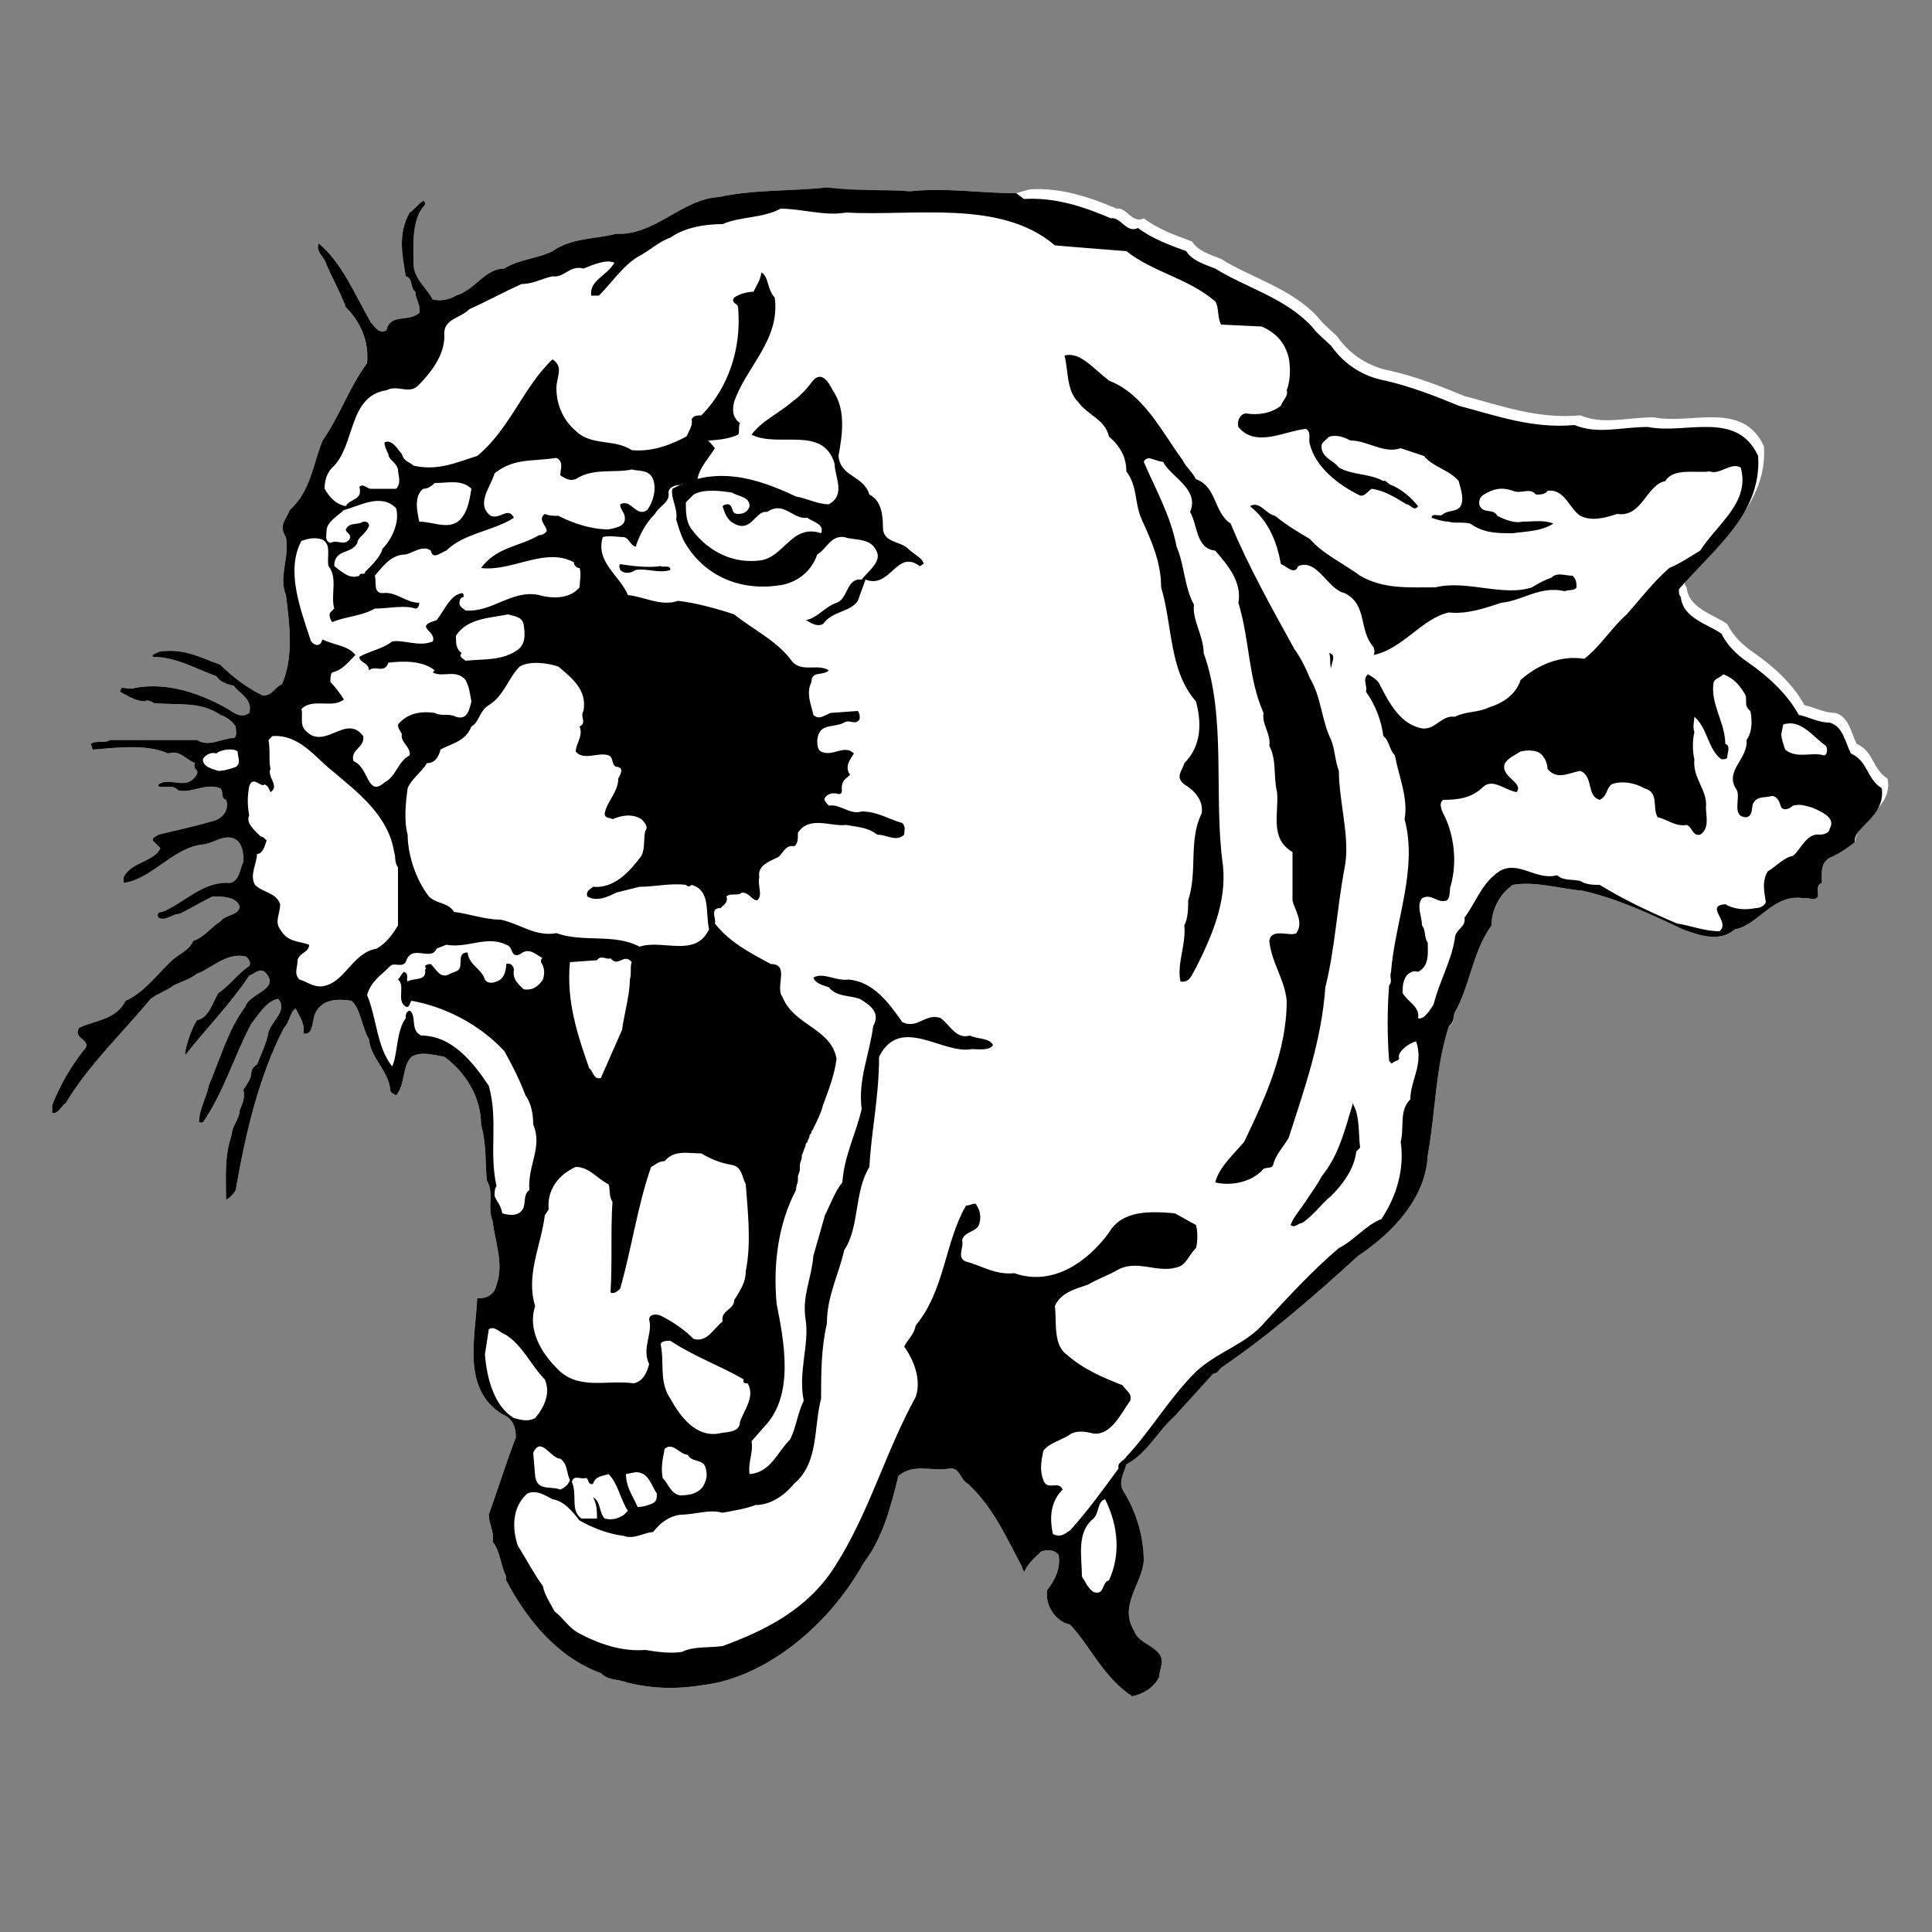 <?xml version="1.0" encoding="utf-8"?>
<!-- Generator: Adobe Illustrator 18.1.1, SVG Export Plug-In . SVG Version: 6.00 Build 0)  -->
<!DOCTYPE svg PUBLIC "-//W3C//DTD SVG 1.1//EN" "http://www.w3.org/Graphics/SVG/1.1/DTD/svg11.dtd">
<svg version="1.1" xmlns="http://www.w3.org/2000/svg" xmlns:xlink="http://www.w3.org/1999/xlink" x="0px" y="0px"
	 viewBox="0 0 100 100" enable-background="new 0 0 100 100" xml:space="preserve">

	 
<rect x="0" y="0" width="100" height="100" fill="#808080" stroke="none"/>

	 
<g id="AREA_2">
	<path id="FILL_1_" fill="#FFFFFF" d="M37.2,10.2c-1.9,0.1-3.3,2-5.3,1.9c-1.2,0.3-2.3,0.2-3.3,0.9c-0.8,0.4-1.7,0.4-2.5,0.9
		c-1,0-1.5,1.1-2.5,1.4c-0.3,0.2-0.8,0.3-1.2,0.2c-0.4-0.7-1-1.1-1-1.9c0-0.9-0.1-2.3,0.6-3c0-0.1,0-0.2-0.1-0.2
		c-0.2,0.1-0.5,0.5-0.7,0.6c-0.6,1.1-0.4,2.1-0.2,3.3c0.4,0.1,0.2,0.6,0.5,0.8c0,0.4,0.3,0.7,0.2,1.1c-0.6,0.5-1.5,0-1.7,0.9
		c-0.4,0.2-0.6-0.2-0.8-0.4c-0.8-1.4-1.5-3.1-2.7-4.1c-0.2,0.4,0.3,0.7,0.4,1.1c0.3,0.7,0.7,1.4,1,2.2c0.8,0.8,1.2,1.8,1.1,2.9
		c-0.9,1.2-1.4,2.7-2.3,4c-0.5,1.2-0.6,2.6-1.7,3.6c-0.2,0.5-0.6,0.8-0.2,1.4c0.2,1.1-0.4,2,0,3c0.2,1.6,0.4,3.2-0.2,4.6
		c-0.4,0.2-0.5,0.6-1,0.6c-0.8-0.4-1.5-0.9-2.2-1.6c-0.9-0.3-1.7-0.8-2.9-0.7c-0.3,0-0.4,0.1-0.6,0.2l0,0.1c1.2,0,2.2,0.6,3.3,1
		c0.2,0.3,0.5,0.4,0.9,0.5c0.3,0.4,1,0.7,0.8,1.4c-0.4,0.3-0.8,0-1.1-0.2c-1.4-0.8-3.1-1.4-4.8-1.1c-0.2,0.1-0.5,0-0.7,0l-0.1,0.2
		C6.6,36,7,36.3,7.5,36.3c0.1-0.1,0.3,0,0.5,0.1c1.2,0.1,2.4-0.1,3.4,0.6c0.3,0.1,0.6,0.3,0.8,0.6c0,0.2,0.1,0.5-0.1,0.6
		c-0.6,0-1.3,0.5-1.9,0.1l-4.5,0c-0.3,0.2-0.7,0-1,0.2l0.1,0.3c1.2-0.1,2.8-0.3,3.9,0.2c0.6-0.2,0.9,0.3,1.4,0.5
		c-0.1,0.1,0,0.2,0,0.3c0.2,0.1,0.1,0.3,0,0.4c-0.5,0.7-1.3,0-1.9,0.4v0.1c0.3,0.1,0.8-0.1,1,0.2c0.7,0.2,1.4-0.4,2.2-0.1
		c0.2,0.2,0,0.5,0.3,0.6c0.2,0.5-0.2,1-0.7,1.1C10,42.8,9,43,8.2,43.2c-0.1,0.1-0.3,0.1-0.3,0.3l0.4,0.4c-0.3,0.7-1.5,0.7-1.9,1.5
		l0,0.3c1.5-0.2,2.6-1.9,4.2-2c0.5-0.1,1-0.5,1.5-0.3c0.5,0.2,0.5,0.9,0.5,1.2c-0.2,0.4-0.2,1-0.7,1.1c-1.4-0.1-2.3,1-3.5,1.5
		c-0.2,0-0.3,0.1-0.2,0.3c0.4,0.2,0.7-0.2,1.1-0.2c0.6-0.3,1.1-0.6,1.7-0.9c0.5,0,1.2,0,1.4,0.5c0,0.5-0.7,0.4-1,0.8
		c-0.5,0.3-0.8,0.8-1.4,1c-0.2,0.5-0.8,0.7-1.2,1.1c-0.8,0.8-1.4,1.6-2.3,2c-0.5,1-1.6,1-2.4,1.4c-0.4,0.6,0.8,0.6,0.2,1.2
		c-0.7,0.9-1.2,1.8-1.6,2.8v0.4c0.3,0.1,0.5-0.4,0.7-0.5c1.2-2,3-3.7,4.4-5.4c0.4-0.3,0.8-0.4,1.2-0.7c0.4-0.2,0.8-0.3,1.2-0.6
		c0.8-0.3,1.5-1.1,2.5-0.9c0.2,0.1,0.3,0.4,0.2,0.5c-0.6,0.4-1,1-1.6,1.4c-0.3,0.5-0.5,1.3-1.1,1.4c-0.3,0.4-0.7,1.7-0.6,1.8
		c1.1-1.4,2.3-2.6,3.3-4.1c0.3-0.1,0.5-0.4,0.8-0.2c0.9,0.9-0.8,1.1-1,1.8c-0.9,1.2-1.3,2.7-1.9,4.1c-0.1,0.6-0.5,1.2-0.5,1.9h0.2
		c1.1-1.6,1.6-3.4,2.5-5.1c0.4-0.5,0.8-1.2,1.4-1.3c0.5,0.6-0.3,1.1-0.5,1.7c-0.1,0.6-0.4,1.2-0.6,1.7c-0.2,0.1-0.3,0.3-0.3,0.5
		c0,0.2-0.2,0.5-0.4,0.8c0.1,0.5-0.1,0.8-0.2,1.1c0,0.4-0.4,0.8-0.4,1.2c-0.4,1.2-0.3,2.2-0.3,3.4c0.2-0.1,0.4-0.3,0.5-0.5
		c0.5-2.9,1.2-5.9,2.5-8.4c0.3-0.3,0.3-0.8,0.6-1c0.2,0.4,0.5,0.8,0.4,1.3c0.6,0.1,0.4-0.8,0.7-1.2c0.4-0.6,1.1-0.6,1.8-0.5
		c0.5,0.5,0.5,1.3,0.9,2c0.1,1,1,1.6,1.1,2.6c0,0.2,0.2,0.2,0.3,0.3c0.5-0.6,0.3-1.5,0.8-2c0.5-0.3,1.1-0.1,1.7,0
		c1.1,0.8,1.9,2.1,1.9,3.5c0.3,1.1,0.2,2,0.3,2.9c0.4,0.7,0,1.4,0.3,2.1c0.1,1,0.6,2.2,0.2,3.3c-0.1,0.5-0.5,0.7-0.9,0.7h-0.1
		c-0.1,2.1-0.8,4.7,1.3,6c0.5,0.2,0.7,0.6,0.7,1.2c-0.5,1.3-0.9,2.6-1.4,4c0,0.5,0.3,0.9,0.2,1.4c0.4,0.5,0.4,1.2,0.7,1.8v0.2
		c1.1,2.1,2.7,4,4.9,4.8c0.4,0.4,0.9,0.3,1.4,0.5c1.7,0.4,3,0.3,4.6,0c3.1-0.7,6-3.3,7.6-6.2c1-1.3,1.4-2.9,1.8-4.5
		c0.8-0.7,1.8-0.2,2.7-0.4c0.5,0,0.5,0.6,0.9,0.8c1.3,1.2,2,2.8,2.8,4.3c0,0.1,0.1,0.2,0.1,0.3c0.2-0.5,0.6-0.8,0.9-1.1
		c0.3-0.1,0.7-0.1,0.9,0.2c0.1,0.7-0.2,1.3-0.6,1.8c-0.1,0.7,0.3,1.4,0.9,1.7l0.3,0.1c1.1,1.2,1.7,2.7,3.2,3.7
		c0.5-0.1,1.1-0.4,1.4-1c0-0.4,0.3-0.8,0-1.2c-0.4-0.5-1.1-0.6-1.3-1.2c-0.8-1.3,0.4-2.4,0.5-3.6c0-1.3-0.4-2.6-1.1-3.7
		c-0.2-0.5,0.1-0.9,0.2-1.3c1.1-0.6,1.6-1.7,2.5-2.5l2-2.2c0.2,0,0.3-0.2,0.4-0.3c2.5-1.7,4.8-3.7,7.1-5.8c1.8-1.2,3.5-3,3.6-5.2
		c0.4-2.2,0.4-4.6,1.1-6.7c0.3-0.1,0.2-0.5,0.3-0.7c0.8-1.4,0.9-3.1,1.9-4.5c0-0.8,0.4-1.6,1.1-2.1c1.2-0.2,2.4,0.2,3.6,0.3
		c1.8,0.4,3.5,1.2,5.2,2c0.8,0.3,1.9,0.7,2.7,0c1.2-0.2,2-1.9,3.6-1.6c0.2-0.1,0.5,0.2,0.7-0.1c0-0.3-0.1-0.6,0.2-0.7
		c0-0.5-0.1-1,0.4-1.3c0.5-0.2,0.9-0.5,1.3-0.8c0.2-1.3,2-1.8,1.7-3.3c-0.8-0.5-0.7-1.4-1.6-1.8c-0.3-0.6-0.4-1.4-1.1-1.6
		c-0.6,0-1.1-0.3-1.6-0.4c-0.6-1.1-1.6-2-2.6-2.7c-0.6-0.4-1.1-0.9-1.4-1.5c-0.7-0.5-2-0.8-2.1-1.9c-0.1-0.1-0.1-0.2-0.1-0.4
		c1.8-2.1,4.3-3.9,4.1-6.9c-1.1-2.4-3.8-1.1-5.7-1.5c-1.4,0-2.6,0.4-3.8-0.1c-2.2,0.2-4.1-0.5-6-1c-1.2-0.5-2.5-1-3.8-1.3
		c-1.1-0.2-2.1-0.8-2.8-1.8c-0.3-0.3-0.7-0.6-1-1c-1.4-1.5-3.4-2-5-3c-0.5-0.2-1.2-0.4-1.5-0.9c-0.8-0.3-1.7-0.6-2.5-1.2
		c-0.6,0.3-0.9-0.6-1.4-0.5c-1.4-0.6-2.9-1.1-4.5-1L52.6,10c-1.9,0-3.6-0.3-5.5-0.1c-1.4-0.1-2.8,0.1-4.3-0.2
		C41,9.9,39,9.8,37.2,10.2L37.2,10.2z"/>
</g>
<g id="AREA_1">
	<g>
		<path d="M97.4,40.8c-0.8-0.5-0.7-1.4-1.6-1.8c-0.3-0.6-0.4-1.4-1.1-1.6c-0.6,0-1.1-0.3-1.6-0.4c-0.6-1.1-1.6-2-2.6-2.7
			c-0.6-0.4-1.1-0.9-1.4-1.5c-0.7-0.5-2-0.8-2.1-1.9c-0.1-0.1-0.1-0.2-0.1-0.4c1.8-2.1,4.3-3.9,4.1-6.9c-1.1-2.4-3.8-1.1-5.7-1.5
			c-1.4,0-2.6,0.4-3.8-0.1c-2.2,0.2-4.1-0.5-6-1c-1.2-0.5-2.5-1-3.8-1.3c-1.1-0.2-2.1-0.8-2.8-1.8c-0.3-0.3-0.7-0.6-1-1
			c-1.4-1.5-3.4-2-5-3c-0.5-0.2-1.2-0.4-1.5-0.9c-0.8-0.3-1.7-0.6-2.5-1.2c-0.6,0.3-0.9-0.6-1.4-0.5c-1.4-0.6-2.9-1.1-4.5-1L52.6,10
			c-1.9,0-3.6-0.3-5.5-0.1c-1.4-0.1-2.8,0-4.3-0.2C41,9.9,39,9.8,37.2,10.2c-1.9,0.1-3.3,2-5.3,1.9c-1.2,0.3-2.3,0.2-3.3,0.9
			c-0.8,0.4-1.7,0.4-2.5,0.9c-1,0-1.5,1.1-2.5,1.4c-0.3,0.2-0.8,0.3-1.2,0.2c-0.4-0.7-1-1.1-1-1.9c0-0.9-0.1-2.3,0.6-3
			c0-0.1,0-0.2-0.1-0.2c-0.2,0.1-0.5,0.5-0.7,0.6c-0.6,1.1-0.4,2.1-0.2,3.3c0.4,0.1,0.2,0.6,0.5,0.8c0,0.4,0.3,0.7,0.2,1.1
			c-0.6,0.5-1.5,0-1.7,0.9c-0.4,0.2-0.6-0.2-0.8-0.4c-0.8-1.4-1.5-3.1-2.7-4.1c-0.2,0.4,0.3,0.7,0.4,1.1c0.3,0.7,0.7,1.4,1,2.2
			c0.8,0.8,1.2,1.8,1.1,2.9c-0.9,1.2-1.4,2.7-2.3,4c-0.5,1.2-0.6,2.6-1.7,3.6c-0.2,0.5-0.6,0.8-0.2,1.4c0.2,1.1-0.4,2,0,3
			c0.2,1.6,0.4,3.2-0.2,4.6c-0.4,0.2-0.5,0.6-1,0.6c-0.8-0.4-1.5-0.9-2.2-1.6c-0.9-0.3-1.7-0.8-2.9-0.7c-0.3,0-0.4,0.1-0.6,0.2
			l0,0.1c1.2,0,2.2,0.6,3.3,1c0.2,0.3,0.5,0.4,0.9,0.5c0.3,0.4,1,0.7,0.8,1.4c-0.4,0.3-0.8,0-1.1-0.2c-1.4-0.8-3.1-1.4-4.8-1.1
			c-0.2,0.1-0.5,0-0.7,0l-0.1,0.2C6.6,36,7,36.3,7.5,36.3c0.1-0.1,0.3,0,0.5,0.1c1.2,0.1,2.4-0.1,3.4,0.6c0.3,0.1,0.6,0.3,0.8,0.6
			c0,0.2,0.1,0.5-0.1,0.6c-0.6,0-1.3,0.5-1.9,0.1l-4.5,0c-0.3,0.2-0.7,0-1,0.2l0.1,0.3c1.2-0.1,2.8-0.3,3.9,0.2
			c0.6-0.2,0.9,0.3,1.4,0.5c-0.1,0.1,0,0.2,0,0.3c0.2,0.1,0.1,0.3,0,0.4c-0.5,0.7-1.3,0-1.9,0.4v0.1c0.3,0.1,0.8-0.1,1,0.2
			c0.7,0.2,1.4-0.4,2.2-0.1c0.2,0.2,0,0.5,0.3,0.6c0.2,0.5-0.2,1-0.7,1.1C10,42.8,9,43,8.2,43.2c-0.1,0.1-0.3,0.1-0.3,0.3l0.4,0.4
			c-0.3,0.7-1.5,0.7-1.9,1.5l0,0.3c1.5-0.2,2.6-1.9,4.2-2c0.5-0.1,1-0.5,1.5-0.3c0.5,0.2,0.5,0.9,0.5,1.2c-0.2,0.4-0.2,1-0.7,1.1
			c-1.4-0.1-2.3,1-3.5,1.5c-0.2,0-0.3,0.1-0.2,0.3c0.4,0.2,0.7-0.2,1.1-0.2c0.6-0.3,1.1-0.6,1.7-0.9c0.5,0,1.2,0,1.4,0.5
			c0,0.5-0.7,0.4-1,0.8c-0.5,0.3-0.8,0.8-1.4,1c-0.2,0.5-0.8,0.7-1.2,1.1c-0.8,0.8-1.4,1.6-2.3,2c-0.5,1-1.6,1-2.4,1.4
			c-0.4,0.6,0.8,0.6,0.2,1.2c-0.7,0.9-1.2,1.8-1.6,2.8v0.4c0.3,0.1,0.5-0.4,0.7-0.5c1.2-2,3-3.7,4.4-5.4c0.4-0.3,0.8-0.4,1.2-0.7
			c0.4-0.2,0.8-0.3,1.2-0.6c0.8-0.3,1.5-1.1,2.5-0.9c0.2,0.1,0.3,0.4,0.2,0.5c-0.6,0.4-1,1-1.6,1.4c-0.3,0.5-0.5,1.3-1.1,1.4
			c-0.3,0.4-0.7,1.7-0.6,1.8c1.1-1.4,2.3-2.6,3.3-4.1c0.3-0.1,0.5-0.4,0.8-0.2c0.9,0.9-0.8,1.1-1,1.8c-0.9,1.2-1.3,2.7-1.9,4.1
			c-0.1,0.6-0.5,1.2-0.5,1.9h0.2c1.1-1.6,1.6-3.4,2.5-5.1c0.4-0.5,0.8-1.2,1.4-1.3c0.5,0.6-0.3,1.1-0.5,1.7
			c-0.1,0.6-0.4,1.2-0.6,1.7c-0.2,0.1-0.3,0.3-0.3,0.5c0,0.2-0.2,0.5-0.4,0.8c0.1,0.5-0.1,0.8-0.2,1.1c0,0.4-0.4,0.8-0.4,1.2
			c-0.4,1.2-0.3,2.2-0.3,3.4c0.2-0.1,0.4-0.3,0.5-0.5c0.5-2.9,1.2-5.9,2.5-8.4c0.3-0.3,0.3-0.8,0.6-1c0.2,0.4,0.5,0.8,0.4,1.3
			c0.6,0.1,0.4-0.8,0.7-1.2c0.4-0.6,1.1-0.6,1.8-0.5c0.5,0.5,0.5,1.3,0.9,2c0.1,1,1,1.6,1.1,2.6c0,0.2,0.2,0.2,0.3,0.3
			c0.5-0.6,0.3-1.5,0.8-2c0.5-0.3,1.1-0.1,1.7,0c1.1,0.8,1.9,2.1,1.9,3.5c0.3,1.1,0.2,2,0.3,2.9c0.4,0.7,0,1.4,0.3,2.1
			c0.1,1,0.6,2.2,0.2,3.3c-0.1,0.5-0.5,0.7-0.9,0.7h-0.1c-0.1,2.1-0.8,4.7,1.3,6c0.5,0.2,0.7,0.6,0.7,1.2c-0.5,1.3-0.9,2.6-1.4,4
			c0,0.5,0.3,0.9,0.2,1.4c0.4,0.5,0.4,1.2,0.7,1.8v0.2c1.1,2.1,2.7,4,4.9,4.8c0.4,0.4,0.9,0.3,1.4,0.5c1.7,0.4,3,0.3,4.6,0
			c3.1-0.7,6-3.3,7.6-6.2c1-1.3,1.4-2.9,1.8-4.5c0.8-0.7,1.8-0.2,2.7-0.4c0.5,0,0.5,0.6,0.9,0.8c1.3,1.2,2,2.8,2.8,4.3
			c0,0.1,0.1,0.2,0.1,0.3c0.2-0.5,0.6-0.8,0.9-1.1c0.3-0.1,0.7-0.1,0.9,0.2c0.1,0.7-0.2,1.3-0.6,1.8c-0.1,0.7,0.3,1.4,0.9,1.7
			l0.3,0.1c1.1,1.2,1.7,2.7,3.2,3.7c0.5-0.1,1.1-0.4,1.4-1c0-0.4,0.3-0.8,0-1.2c-0.4-0.5-1.1-0.6-1.3-1.2c-0.8-1.3,0.4-2.4,0.5-3.6
			c0-1.3-0.4-2.6-1.1-3.7c-0.2-0.5,0.1-0.9,0.2-1.3c1.1-0.6,1.6-1.7,2.5-2.5l2-2.2c0.2,0,0.3-0.2,0.4-0.3c2.5-1.7,4.8-3.7,7.1-5.8
			c1.8-1.2,3.5-3,3.6-5.2c0.4-2.2,0.4-4.6,1.1-6.7c0.3-0.2,0.2-0.5,0.3-0.7c0.8-1.4,0.9-3.1,1.9-4.5c0-0.8,0.4-1.6,1.1-2.1
			c1.2-0.2,2.4,0.2,3.6,0.3c1.8,0.4,3.5,1.2,5.2,2c0.8,0.3,1.9,0.7,2.7,0c1.2-0.2,2-1.9,3.6-1.6c0.2-0.1,0.5,0.2,0.7-0.1
			c0-0.3-0.1-0.6,0.2-0.7c0-0.5-0.1-1,0.4-1.3c0.5-0.2,0.9-0.5,1.3-0.8C95.9,42.8,97.6,42.3,97.4,40.8z M12.2,39.7
			c-0.3,0.1-0.6,0.2-0.9,0.2c-0.3-0.1-0.8-0.2-0.8-0.6c0.1-0.2,0.4-0.4,0.7-0.3c0.2-0.2,0.9-0.3,1.1-0.1
			C12.3,39.2,12.5,39.5,12.2,39.7z M92.2,38l0.1-0.5c0.9-0.3,1.5,0.6,2.2,1.1c0.1,0.1,0.1,0.5-0.1,0.5c-0.6-0.2-1.4,0.2-2-0.3
			C92.3,38.5,92.2,38.2,92.2,38z M15.6,28c0.3-0.1,0.6-0.2,1-0.1c0.6,0.2,0.3,0.9,0.4,1.4c0.5,0.6,0.1,1.5,0.3,2.2l-0.2,0.2
			c-0.1,0.1,0,0.4,0.1,0.5c0.7-0.3,1.5-0.3,2.2-0.7c0.7,0,1.5-0.2,2.1,0c0.1,0,0.2-0.1,0.2-0.3c-0.7,0-1.2-0.6-1.9-0.5
			c-0.5,0-0.3-0.6-0.4-0.9c0.5-0.6,0.9-1.1,1.6-1.1c0.4-0.1,0.9-0.5,1.3-0.2c0.1,0.5,0.5,0.1,0.8,0c0.9-0.9,2.4-1,3.5-1.7
			c-0.3-0.6-0.7,0.1-1.2-0.1c-0.8-0.6,0-1.5,0.2-2.2c1-0.8,1.9-0.6,3.2-0.8c0.4,0.2,0.2,0.6,0.2,0.9c0.3,0.2,0.5,0.3,0.8,0.2
			c0.9-0.6,2-0.3,2.9-0.5c0.4,0.1,0.9,0,1.1,0.5c0.2,0.5,0,1.2-0.3,1.6c-0.6,0.4-0.8-0.6-1.4-0.3c0,0.2,0.1,0.3,0.2,0.5
			c0.2,0.6-0.3,0.7-0.8,0.8c-0.9,0-1.8-0.3-2.6-0.7c-0.2,0-0.5,0-0.7-0.1c-0.4,0.3,0.1,0.6,0.1,0.9c-0.1,0.1-0.2,0.2-0.4,0.2
			c-1,0.6-2.2,0.6-3,1.7c1.6,0.2,3.3-1.1,4.8-0.3c0,0.1,0.1,0.3,0.3,0.3c0.1,0.3,0,0.7,0,1c-0.5,0.6-1.4,0.6-2.1,0.4
			c-1.4-0.3-2.4,0.9-3.8,0.8c-0.1-0.1-0.4-0.2-0.3-0.5c0-0.1,0.1-0.2,0.2-0.2c0-0.1,0-0.2-0.1-0.2c-0.6,0.1-0.9,0.9-1.3,1.4
			l-0.3,0.1c-0.7,0.3,0.3,0.5,0.1,1c-0.7,0.3-1.5-0.1-2.1,0c-0.5,0.4-1.2,0.5-1.7,0.8c0,0.3,0.5,0.3,0.5,0.7c0.3-0.3,0.8,0.2,1-0.4
			c0.8-0.1,1.8-0.1,2.4,0.4l-0.1,0.1c0.5,0.3,1.2-0.2,1.7,0.4c0.2,0.4,0.2,0.6,0.3,1.1c-0.1,0.4-0.2,1-0.8,0.8
			c-0.4-0.2-0.7,0-1.1-0.2c-0.7-0.1-1.4,0-1.9,0.6c0,0.2,0.1,0.3,0.2,0.5c-0.1,0.4,0.5,0.7,0.4,1.1c-0.6,0.3-0.7,1.1-1.3,1.4
			c-0.9,0.8-0.8-0.8-1.6-1.1c-0.2-0.6,0.6-0.7,0.5-1.3c-0.9-1.2-2,0.8-3-0.3c-0.3-0.3-0.1-0.8-0.2-1.1c0.6-0.6,1.6,0,2.2-0.5
			c-0.2-0.3-0.4-0.6-0.7-0.9c0-0.2,0-0.4,0.1-0.5c0.5-0.1,0.8-0.5,1.2-0.9c-0.4-0.5-1.1-0.5-1.7-0.8l-0.1,0.2
			c-0.2,0.2-0.4,0-0.5-0.1C15.5,31.4,14.8,29.5,15.6,28z M19.1,27.2c0-0.2-0.2-0.2-0.3-0.2c-0.3,0.2-0.7,0-0.9,0.4
			c0,0.2,0.3,0.2,0.2,0.5c-0.3,0.4-0.6,0-1,0.2c-0.3-0.1-0.2-0.4-0.2-0.6c0-0.5,0.6-0.8,0.9-1.1c0.8-0.2,1.9-0.9,2.7-0.1
			c0.2,0.7-0.2,1.6-0.7,2.1c-0.1,0.4-0.5,0.8-0.9,1.2c0,0.2-0.3,0-0.3,0.2c-0.5,0.2-0.9-0.2-1.3-0.5c0-0.9,0.9-0.6,1.2-1.2
			C18.5,27.8,19,27.6,19.1,27.2z M21.9,25.3c0.2,0,0.4-0.1,0.6-0.3c0.7,0,1.4-0.2,1.9,0.3c-0.1,0.6-0.2,1.3-0.7,1.7
			c-0.6,0.4-1.3,0-2,0C21.6,26.5,21.4,25.7,21.9,25.3z M31.3,42.1c0,0.3,0.3,0.2,0.4,0.3c0.5-0.2,1-0.3,1.5,0
			c0.1,0.1,0.4,0.4,0.2,0.6c-0.1,0.4,0,0.9-0.2,1.3c-0.6,0.8-1.4,1.7-2.5,1.6c-0.1,0.1-0.4,0.2-0.3,0.5c0.5,0.3,1.1,0,1.5-0.2
			c0.4-0.1,0.8-0.2,1.2-0.3c0.8,0,1.6-0.2,2.4-0.1c0.1,0.1,0.2,0.1,0.3,0c1,0.3,0.7,1.4,0.9,2.3c-0.7,1.5-2.4,0.5-3.6,0.9
			c-1.3-0.7-2.9-0.2-4.3-0.7c-1.1,0.2-1.9-0.5-2.9-0.7c-0.8,0-1.6-0.3-2.4-0.4c-0.3-0.5-0.9-0.4-1.3-0.8c-0.7-0.9-1.1-2.2-1.1-3.2
			c-0.2-0.7-0.1-1.7,0-2.4c0.2-0.5,0.7-0.8,1-1.3c0.4,0,0.6-0.3,0.7-0.7c0.5-0.3,1.3-0.4,1.6-1.2c0.4-0.2,0.4-0.8,0.9-1.1
			c0.8-0.5,1-1.4,1.6-2c0.5-0.3,1.4-0.2,2,0c0.7,0.6,1.5,1.2,1.3,2.3c-0.2,0.3,0.2,0.6-0.2,0.8c0.2,0.5-0.2,0.9-0.2,1.3
			c0.4,0.5,1.2,0,1.7,0.2c0.3,0.1,0.1,0.6,0.5,0.6c0.3,0.1,0.1,0.4,0,0.6C32,41,31.4,41.5,31.3,42.1z M34.7,72.4
			c-0.6-0.9-0.3-1.8-0.5-2.8c0-0.2,0.3-0.2,0.5-0.2c1.2,0.8,2.6,1.3,3.8,2c-0.1,0.2,0.1,0.2,0.2,0.2c0.4,0.7-0.2,1.4-0.4,2
			c0,0.6-0.8,0.5-1.1,0.6C36,74.4,35.2,73.3,34.7,72.4z M36.5,76.7c-0.2,0.6-0.8,0.7-1.3,0.7c-0.5-0.1-0.6-0.6-0.9-0.9
			c-0.1-0.5,0-1,0.1-1.5c0.4-0.4,0.8,0.3,1.2,0.3c0.2,0.4,0.7,0.2,0.9,0.6C36.6,76.2,36.6,76.5,36.5,76.7z M38.6,65.8
			c0,0.6-0.3,1-0.6,1.5c0,0.5-0.7,0.5-0.6,1.1c-0.5,0.4-0.8,1.1-1.5,0.9c-0.5-0.5-1.1-0.9-1.7-1.2c-0.2-0.1-0.6-0.1-0.6,0.2
			c0.2,0.7-0.4,1.5,0,2.3c-0.1,0.4-0.3,0.9-0.8,1c-1.4-0.2-2.9,0.4-4-0.8c-0.8-0.8-1.5-2-1.1-3.2c-0.5-1.6,0.3-3.1,0.5-4.7l0.2-0.3
			c-0.1-1,0.5-1.8,1.4-2.2c0.7,0,1.1,0.6,1.7,0.9c0.1,0.3,0,0.6,0.2,0.9c-0.1,1.6,0,3.1-0.1,4.7c0.2,0.1,0.4-0.1,0.5-0.2
			c0.6-2.1,0.9-4.3,1.6-6.3c0.2-0.1,0.4-0.3,0.7-0.3c0.5-0.6,1.2-0.4,1.9-0.4c0.5,0.3,1,0.5,1.6,0.6c0.5,0.1,0.5,0.6,0.7,1
			C38.7,62.7,38.9,64.3,38.6,65.8z M30.9,78.6h-0.8c-0.6-0.4-0.2-1.2-0.5-1.9c0.1-0.4,0.5-0.1,0.7-0.2c0.2,0,0.1,0.4,0.4,0.3
			c0.1-0.4,0.5-0.4,0.8-0.5c0.5,0.5,0.6,1.3,1,1.9l-0.2,0.2c-0.3,0.2-0.6,0.3-1,0.2c-0.3-0.3-0.2-0.9-0.6-1.1
			C30.9,77.9,30.9,78.2,30.9,78.6z M32.4,76.3l0.5-0.1c0.7,0,0.8,0.7,1.1,1.1c0,0.2,0,0.4-0.2,0.5c-0.2,0.1-0.5,0.2-0.8,0.2
			C32.8,77.5,32.4,77,32.4,76.3z M29.5,76.6c-0.1,0.3-0.3,0.4-0.5,0.5c-0.5-0.2-1.2,0.1-1.3-0.7l-0.1-1.2c0.4-0.9,0.9,0.3,1.4,0.3
			C29.4,75.8,29.3,76.2,29.5,76.6z M32.6,50.7c0,0.8-0.3,1.8-0.4,2.6c-0.4,0.9-0.7,1.6-1.1,2.5c-0.4,0.1-0.4-0.4-0.6-0.5
			c-0.6-1.7-1.2-3.5-1-5.5l1.4-0.1c0.2-0.3,0.5,0,0.7-0.1c0.4,0.5,0.7-0.3,1.1,0.2C32.6,50,32.7,50.4,32.6,50.7z M23.6,32.9
			c0.6-0.9,1.7-0.9,2.7-1.1c0.3,0.1,0.7,0.1,0.8,0.5c0.1,0.6,0.1,1.1-0.4,1.4c-0.8,0.5-1.6,0.4-2.6,0.5c-0.1-0.1-0.4-0.2-0.2-0.4
			C23.6,33.6,23.6,33.3,23.6,32.9z M16.9,51c-0.6,0.2-1-0.2-1.4-0.3c-0.3-0.3-0.1-0.6-0.1-1c0.1-0.4,0.6-0.4,0.6-0.8
			c-0.5-0.2-1.1-0.1-1.5-0.8c-0.3-0.4,0-0.8,0-1.3c-0.2-0.6-0.9-0.6-1.3-1c-0.3-0.5,0.1-1.1,0.1-1.6c0.3,0,0.4-0.4,0.5-0.7
			c-0.1-0.1-0.2-0.2-0.3-0.2c-0.3-0.3-0.8-0.7-0.6-1.1c-0.1-0.5-0.1-1,0-1.5c0.2-0.6,0.6,0.1,0.8-0.1c0.2,0.1,0.2,0.2,0.3,0.4
			c0.5-0.3-0.2-0.8,0-1.2c-0.1-0.5,0-0.9-0.1-1.5l0.2-0.2c1.4-0.1,2.2,1.1,3.1,1.8c1.3,1.1,2.9,2.3,3.2,4.2c0.1,0.3,0,0.5,0.2,0.8v3
			c-0.3,0.5-0.6,0.9-1.1,1.2C18.3,49.3,17.9,50.7,16.9,51z M25.6,61.9c0-0.2,0-0.4,0.1-0.5c-0.4-1.8,0.1-3.4-0.4-5.2
			c-0.8-1.2-1.9-2.6-3.5-2.6c-0.6-0.3-0.2-1-0.6-1.3C21,52.4,21,52.5,21,52.7c-0.5,0.7-0.4,1.8-0.7,2.5c-0.8-1-0.8-2.5-1.3-3.7
			c0.2-0.7,0.7-1,1.2-1.5c0.2-0.2,0.6,0.1,0.8-0.2c0.3-1,1.3,0,1.6-0.7l0.5-0.2c1.1,0.2,2.1-0.5,3.1,0c0.4,0.1,0.2,0.7,0.7,0.5
			c0.5-0.4,0.8,0,1.2,0.2c-0.1,0-0.1,0.1-0.1,0.2c0.2,0.3,0.2,0.6,0.1,0.9c-0.2,0.3-0.5,0.6-1,0.5c-0.2-0.2-0.6-0.5-0.5-1
			c0-0.2-0.2-0.4-0.4-0.3c0,0.3-0.1,0.8-0.5,0.9c-0.2,0.1-0.5,0.1-0.6-0.1c-0.2-0.6-0.8-0.7-0.9-1.4c-0.5,0-0.3,0.5-0.4,0.8
			c-0.1,0.2-0.3,0.2-0.5,0.3c-0.5,0.3-0.7-0.2-1-0.5c-0.1,0-0.2,0-0.3,0.1c0,0.1,0.1,0.1,0,0.2c0.1,0.6-0.6,0.4-0.9,0.6
			c-0.1-0.1,0.1-0.4-0.2-0.5c-0.1,0.1-0.2,0.3-0.3,0.4c0.4,0.3-0.1,1.1,0.4,1.4c0.2,0.1,0.2-0.2,0.3-0.3c1.7,0.3,3.5,1.2,4.8,2.6
			c0.4,0.7,0.8,1.5,1.1,2.3c0.3,0.4,0.4,1,0.4,1.5c0.5,1.2-0.3,2.1-0.2,3.4c-0.3,0.2-0.2,0.6-0.3,0.9c-0.2,0.5-0.8,0.4-1.1,0.3
			C25.9,62.3,25.7,62.2,25.6,61.9z M25.1,70.1l0.2-1.3c0.3-0.2,0.6,0.2,0.9,0.3c0.9,0.6,1.3,1.6,2,2.3c0.3,0.7,0,1.4-0.5,2
			c-0.4,0.2-0.7,0.1-1.1,0C25.6,72.8,25.2,71.4,25.1,70.1z M57.4,81.8c-0.4,0.1-0.2,0.8-0.8,0.6c-0.3-0.2-0.4-0.5-0.6-0.8
			c0-1-0.3-2.3,0.6-3c0.3-0.3,0.2-0.9,0.6-1C57.9,79,58,80.5,57.4,81.8z M73,56.9c-0.6,0.6-0.3,1.4-0.5,2.2c0.2,1.4-0.2,2.8-1,4
			c-0.8,0.3-1.4,1.1-2.2,1.5c-1.3,1.1-2.6,2.5-3.8,3.8c-1,1.2-2.4,1.5-3.6,2.6c-1.4,1.4-2.3,3-3.6,4.4c-0.1,0.2-0.5,0.3-0.4,0.6
			c-0.8,1.1-1.6,2.2-2.5,3.2c-0.3,0.2-0.5,0.4-0.9,0.2c-0.2-0.9-0.1-1.7,0.5-2.3c-0.2-0.5-0.8,0.1-1-0.5c-0.2-0.5-0.1-1,0-1.5
			c0.3-0.4,0.8-0.5,1.3-0.8c0.4-0.3,0.9-0.2,1.3-0.1c0.9,0.1,1.4-1,1.9-1.7c0.1-0.4-0.2-0.5-0.4-0.8c-1-0.4-2-0.8-2.9-1.6
			c-0.7-0.5-0.5-1.7-0.6-2.5c0.3-0.7,1.1-0.9,1.7-1.1c0.5-0.3,1.1-0.5,1.6-0.8c1-0.5,2,0.2,3-0.1c0.5-0.1,0.6-0.6,1-1
			c0.1-0.3,0.1-0.9,0-1.2c-0.4-0.2-0.7-0.4-1.1-0.6c-1.2-0.1-2.7-0.2-3.4,1c-1.1,1.5-2.9,2.8-4.9,2.1c-1,0.1-1.7-0.4-2.5-0.6
			c-0.5-0.2-0.1-0.7-0.2-1.1c0.1-0.5,0.8-0.4,0.9-0.9c0.1-0.4,0-0.7-0.2-1c-0.2,0-0.3,0.1-0.5,0.1c-1.1,1.9-1.1,4.4-2.6,6.2
			c-0.1,0.5-0.4,0.7-0.6,1.1c0.5,0.7,0.9,1.7,0.6,2.6c-1.6,2.9-2.4,6-4.2,8.8c-1.4,2.2-3.6,3.3-5.8,4.1c-0.7,0.1-1.5,0-2.1,0.3
			c-0.6,0.1-1.3,0-1.9-0.1c-1.2,0.1-2.4-0.3-3.5-0.9c-0.5-0.3-0.7-0.7-1.2-1.1c-0.2-0.4-0.5-0.8-0.6-1.3c-0.5-0.7-0.8-1.3-1.3-2.1
			c-0.3-0.9-0.3-2,0.5-2.7c0.5-0.2,0.9,0.1,1.3,0.3c0.6,0.1,1,0.6,1.4,1.1c0.7,0.4,1.5,0.7,2.3,0.8c0.5,0.2,1.1-0.2,1.5-0.2
			c0.4-0.5,0.8-0.8,1.4-0.9c0.8,0,1.5-0.3,2.2-0.1c0.5-0.1,1.2-0.2,1.7-0.4c0.8,0,1.5-0.5,2-1.1c1.3-1.1,1-2.9,1.4-4.4
			c0-1.3,0-2.6,0.3-3.9c0-1.4,0.6-2.5,0.9-3.8c0.8-1.2,0.5-3,1.3-4.3c0.1-1.9,0.5-3.6,0.5-5.7c1.1-2.2,3.3-0.1,4.8-0.4
			c0.3,0,0.9,0.1,1.1-0.2c-0.2-0.4-0.8-0.3-1.2-0.5c-0.7,0.2-1-0.5-1.5-0.9c-0.8-0.3-1.2,0.6-2,0.2c-0.7-1-1.5-2.1-2.8-2.2
			c-0.6,0.1-1.3-0.4-1.8-0.1c0.1,0.3,0.5,0.4,0.8,0.5c0.4,0.5,1,0.4,1.6,0.6c0.5,0.3,1.1,0.7,0.7,1.4c-0.2,1.5-0.8,2.8-0.6,4.3
			c-0.3,1.3-0.9,2.4-1,3.8c-0.4,0.5-0.6,1.1-0.9,1.7c-0.2,0.7-0.4,1.4-0.6,2.1c-0.1,1.2-0.6,2.1-0.4,3.3c0.2,1.3-0.4,2.7-0.1,4.2
			c-0.3,0.6-0.4,1.4-0.7,2c-0.7,0.7-1,1.7-2.1,1.8c-0.1-0.6,0.2-1.1,0.1-1.7l0.7-0.8c1.5-1.6,1-4.3,0.6-6.3c-0.2-2.1,0.1-4.2,1-5.9
			c0-0.2,0.1-0.4,0.1-0.5c0-0.1,0-0.1,0-0.2c0-0.1,0.1-0.2,0.1-0.4c0-0.1,0-0.1,0-0.2c0-0.1,0.1-0.3,0.1-0.4c0,0,0-0.1,0-0.1
			c0.1-0.2,0.1-0.3,0.2-0.5c0-0.1,0-0.1,0.1-0.2c0-0.1,0.1-0.2,0.1-0.3c0-0.1,0.1-0.1,0.1-0.2c0-0.1,0.1-0.1,0.1-0.2
			c0.2-0.4,0.4-0.8,0.5-1.2c0.3-0.8,0.6-1.6,0.7-2.4c-0.3-1.6-2.2-1.7-2.8-3.2c-0.4-0.5,0.4-1.7-0.6-1.7c-1.1-0.6-2.1-1.1-2.9-2.1
			c0.1-0.2-0.3-0.8,0.3-0.8c0.2-0.2,0.4-0.3,0.3-0.6c0.2-0.2,0.6,0,0.8-0.2c0.4,0,0.5,0.4,0.8,0.4c0.3-0.3,0-0.7,0.1-1.2
			c-0.1-0.6,0.5-0.8,0.9-1c0.3-0.1,0.4-0.7,0.9-0.6c0.2-0.1,0.2-0.4,0.2-0.7c0.6-0.9,1.7-0.3,2.5-0.4c0.5,0.1,1.1,0.1,1.6,0.5
			c0.5,0,1,0.4,1.4,0c0-0.2,0.1-0.4-0.1-0.6c-0.7-0.2-1.3-0.6-2.1-0.6c-0.6,0.2-1.1-0.4-1.7-0.3c-0.1-0.1-0.3-0.3-0.2-0.4
			c0.1-0.2,0.4-0.3,0.7-0.2c0.3,0,0.1-0.3,0.2-0.5c0-0.2,0.3-0.4,0.4-0.5c-0.3-0.4,0-0.8,0.2-1.1c-0.5-0.5-1.1,0.2-1.7-0.1
			c-0.2-0.1-0.2-0.4-0.2-0.6c0.1-0.9,0.8-0.6,1.4-0.9c0.3-0.2,0.6,0.2,0.8-0.2c0-0.1,0-0.3-0.1-0.4l-1.4,0.1
			c-0.3,0.1-0.6,0.4-0.9,0.1c-0.1-0.5-0.4-1.1-0.1-1.7c0-0.6,0.6-0.3,0.9-0.6c-0.6-0.4-1.5,0.2-2-0.6c-0.8-1-1.9-1.5-2.9-2.3
			c-0.9-0.3-2-0.6-2.9-0.7c-0.9,0.3-1.7-0.2-2.6-0.3c-0.4-1-1.7-1.7-1.3-3c0.3-0.1,0.8,0,1.1,0c0.3,0.1,0.3,0.4,0.6,0.5
			c0.2-0.6,0.5-1.2,1-1.7c0.2-0.4,0.8-0.6,0.7-1.1c0-0.3,0.4-0.4,0.6-0.4c0.3-0.2,0.8,0.2,0.9-0.3c0.1-0.6,0.6-1.1,0.9-1.6
			c-0.3-0.4-0.7-0.8-1.3-0.7c-0.9,0.5-1.9,0.9-3,0.8c-0.9-0.6-2.1-0.2-2.9-1c-0.6-0.5-1-1.3-1-2.2c0-0.6,0.4-1.1-0.2-1.5
			c-1.5,1.4-2.2,3.6-3.9,5c-1,0.3-2,0.8-3.3,0.5c-0.2-0.2-0.5-0.2-0.6-0.6c-0.2-0.2-0.5-0.8-0.9-0.6c0,0.2,0.1,0.4,0.2,0.6
			c0,0.3,0.4,0.4,0.5,0.8c0,0.3,0.2,0.7-0.1,1h-1.3c-0.2,0-0.4-0.3-0.6-0.1c0.2,0.7-0.5,0.6-0.7,1c-0.5-0.1-0.8-0.4-1.1-0.9
			c0-0.4,0.1-0.8,0.4-1.1c1.2-1.1,0.8-3.7,2.8-4c0.6-0.3,1.1,0.2,1.6-0.2c0.7-0.7,1.4-1.6,1.4-2.6c-0.1-0.9,0.8-0.9,1.3-1.4
			c0.9-0.4,1.8-0.9,2.7-1.3c0.6,0,1.1-0.3,1.6-0.4c0.6,0.1,0.9-0.6,1.6-0.4c0.5-0.2,1.2-0.5,1.6-0.3c-0.4,0.7-1.3,0.9-1.2,1.7H31
			c0.7-0.7,1.2-1.5,2-2c0.6-0.3,1.1-0.8,1.7-1c0.7-0.5,1.7-0.7,2.7-0.7c0.9-0.4,2.1-0.3,3-0.8c1.1,0,2.3,0.4,3.4,0.2
			c3.5,0.2,8-0.7,10.8,1.7c1.1,0.1,2.5,0.2,3.7,0.3c1.4,1.1,3.2,1.4,4.6,2.6c0.2,0.3,0.1,0.8,0.3,1.2l2.1,0.1
			c0.7,0.3,1.2,0.8,1.4,1.6c0.1,0.5,0.1,1.2-0.1,1.7c0.1,0.3-0.2,0.5-0.3,0.8c-0.5,0.4-1.2,0.5-1.8,0.4c-0.3,0-0.5,0.4-0.4,0.7
			c0.9,1.1,2.4,0.2,3.5,0.1c0.3,0.2,0.1,0.5,0.2,0.8c0.3,1.2,1.5,2.1,2.5,2.6c0.3,0.2,0.5-0.2,0.7-0.3c0.7,0.1,1.3,0.5,1.8,0.8
			c0.2,0,0.4,0.4,0.6,0.1c-0.4-0.5-0.9-0.9-1.4-1.1c-0.1,0-0.3-0.3-0.4-0.2c-0.7-0.4-1.6-0.3-2.3-0.7c-0.3-0.4-0.9-0.5-0.9-1.1
			c0-0.2,0.2-0.3,0.4-0.5c0.4-0.1,0.7,0,1.1,0.2c0.9,0,1.7,0.7,2.6,0.4l1.2,0.4c0.5,0.6,1.3,0.7,1.8,1.3c0.1,0.4,0.3,0.9,0.1,1.3
			c-0.2,0.3-0.6,0.2-0.9,0.4c-0.1,0.2-0.6-0.1-0.6,0.2c0.3,0.1,0.6,0.2,0.9,0.2c0.2,0.1,0.7,0,1.1,0.1c0.7,0.5,1.4,0.5,2.2,0.5
			c0.7-0.1,1.5-0.1,2.1-0.5c-0.5-0.2-1-0.1-1.6-0.1c-0.4,0.1-0.9-0.1-1.3-0.3l0,0c-0.2-0.4-0.7-0.1-0.9-0.5c-0.1-0.2,0-0.5,0.2-0.6
			c0.5-0.3,0.9-0.4,1.5-0.2c0.4,0.2,0.9-0.2,1.2,0.2c0.2,0,0.5,0,0.6-0.2c0.9-0.1,1.1,0.9,1.7,1.3c0.6,0.3,1.3,0.1,1.9-0.1
			c1.3,0.2,1.5-1.5,2.5-1.7c0.4-0.7,1.6-0.4,2.3-0.5c0.5,0.2,1.1-0.5,1.6-0.2c0.5,1.8-1.2,2.9-2.1,4.3c-0.5,0.3-1.1,0.7-1.6,0.9
			c-0.8,0.7-1.5,1.6-2.2,2.4c-0.8,0.7-1.4,1.7-2.2,2.3c-1.2-0.2-2.4,0.3-3.3,1.1c-0.2,0.7-0.9,1.2-1.6,1.4c-0.6,0.3-1.2,0.2-1.8,0.5
			c-0.7-0.1-1,0.7-1.7,0.6c-1.1-0.2-1.7-1.3-2.2-2.3c-0.1-0.2-0.4-0.4-0.6-0.5c-0.3,0.3,0,0.6-0.1,0.9c0.5,0.7,0.8,1.5,0.9,2.3
			c0.3,0.2,0.3,0.7,0.6,1c0.2,1.1,0.7,2.2,0.5,3.3c0.7,2.6-0.5,5.3-0.7,7.9c-0.1,0.3,0.1,0.5-0.1,0.7c-0.1,1.3-0.1,2.6,0,3.9
			c0.1,0.1,0.1,0.2,0.2,0.1c0.1-0.1,0.4-0.1,0.3-0.3c0-0.3,0.5-0.7,0.9-0.8C73.7,55.1,73,55.9,73,56.9z M94.7,42.9
			c0,0.2-0.3,0.3-0.5,0.3c-0.7-0.1-1,0.8-1.4,1.1c-0.5,0.1-0.8,0.5-1.3,0.8c-0.3,0.5-0.2,1-0.1,1.6c-0.1,0.2-0.3,0.3-0.5,0.3
			c-0.5,0.1-1.1,0.1-1.6-0.2c-1.1,0.1,0.3,0.9-0.3,1.4c-0.8,0-1.5-0.3-2.2-0.4c-1.4-0.6-2.7-1.2-4-2c-0.3,0-0.7,0-1-0.2
			c-0.4-0.1-0.9,0-1.2-0.3c-1.1,0.3-2-0.8-3-0.2c-0.9,0.6-1.2,1.6-1.8,2.4c0.1,0.5-0.5,0.6-0.5,1.1c-0.2,1.2-0.8,2.2-1.1,3.4
			c-0.2,0.3-0.5,0.8-0.8,0.7c0.1-0.6-0.5-0.8-0.8-1.3c0-0.3,0-0.6,0.2-0.9c0.1-0.1,0.3-0.3,0.6-0.2c0.6-0.3,0.5-1,0.5-1.5
			c-0.2-0.3-0.1-0.7-0.3-0.9c0-0.5-0.3-1,0-1.4c0.5-0.3,0.8,0.3,1.3,0.1c0.2-0.2,0.1-0.6,0.2-0.8c0.3-1.1,0.2-2.4-0.3-3.5
			c-0.1-0.2-0.4-0.7-0.1-0.9c0.8,0,1.5-0.1,2.1-0.7c0.5-0.4,1.1,0.2,1.7,0.3c0.4-0.5-0.9-0.8-0.6-1.5c0.2-0.3,0.5-0.4,0.8-0.6
			c0.4-0.1,1-0.1,1.2,0.3c0.1,0.1,0.2,0.4,0.2,0.6c0.5,0.6,1.1,0.2,1.7,0.1c0.7,0.3,0.3,1.3,1,1.5c0.4-0.2,0.3-0.5,0.6-0.8
			c0.5-0.2,1.2-0.1,1.7,0.2c0.8,0.2,0.4,1,0.7,1.5c0.5,0.1,0.9,0.5,1.5,0.4c0.3,0.1,0.3,0.6,0.7,0.5c0.5-0.3,0.3-1,0.3-1.4
			c0.1-0.9-0.7-1.5-0.6-2.5c-0.1-0.4-0.1-1,0-1.4c-0.1-0.3,0-0.6,0-0.8c0.7,0.6,0.7,1.7,1.4,2.2c0.1,0,0.3,0,0.3-0.1
			c0-0.2,0.2-0.6-0.1-0.7c0-1.1-0.8-2.1-0.6-3.2c0.1-0.2,0.3-0.2,0.5-0.4c0.5,0.2,0.8,0.5,1.1,1c0.2,0.3-0.1,0.6,0.3,0.9
			c0.1,0.5,0.1,1.1-0.2,1.5c0.1,1-1.2,1.6-0.5,2.6c0.2,0.4-0.3,1.4,0.5,1.4c0.4-0.1,0.2-0.6,0.4-0.8c0.2-0.3,0.6-0.2,0.9-0.3
			c0.3,0,0.4,0.3,0.5,0.6c0.2,0.2,0.5,0,0.6-0.1c0.4-0.1,0.6,0,1,0.1C94.5,42.1,95,42.4,94.7,42.9z"/>
		<g>
			<path d="M39,15.1c-0.3,0-0.7,0.1-1,0.3c-0.2,0.3,0.2,0.3,0.2,0.5c0.2,2.1-0.5,4.2-1.9,5.6c-0.2,0-0.4,0-0.5,0.2
				c0.1,0.5-0.4,0.8-0.3,1.3c1-0.3,1.8-0.1,2.7-0.5c0.1-0.1,0-0.4,0.1-0.6c-0.4-0.3-0.4-0.7-0.3-1.1c0.6-1.8,2.4-3.2,2.1-5.4
				c-0.4-0.4-0.3-1.1-0.7-1.3C39.4,14.4,39.2,14.7,39,15.1L39,15.1z"/>
			<path d="M55.1,18.4c0.2,0.8,0.1,1.8,0.7,2.4c0.5,0.7,1.4,0.9,1.6,1.8c0.6,0.5,0.9,1.1,0.9,1.8c0.6,0.8,0.4,1.6,0.8,2.5
				c0.5,1.1,1,2.2,1,3.5c0.6,2,0.4,4.3,1.8,5.9c0.3,1.1,0.3,2.3-0.6,3.2c-0.1,0.4-0.5,0.7,0,1.1c0.5,0.3,1,0.8,0.9,1.5
				c-0.7,1.4-0.2,3-0.7,4.5c0,0.4,0,0.9-0.2,1.3c0.1,1-0.4,2-0.2,2.9c0.5,0.1,0.6-0.4,0.8-0.7c0.8-1.6,1.6-3.4,1.4-5.3
				c-0.5-3.5,0.2-7.7-1-11c0-0.9-0.6-1.7-0.5-2.5c-0.5-0.9-0.5-2.1-0.9-3c-0.3-1.6-1.1-3-1.7-4.4c0.2-0.4,0.6,0,1,0
				c0.4,0.8,1.9,1.4,1.4,2.6c0.4,0.7,0.3,1.9,1.3,2c0.6,0.7,1.4,1.6,1.2,2.7c0.6,2,0.5,3.9,1.3,5.7c-0.1,0.6,0.4,1.1,0.3,1.7
				c0.4,0.8,0.2,1.6,0.4,2.4c0.1,1.1-0.4,2.4,0.8,3.1l0,2.5c0.1,0.5,0.6,1.1,0.2,1.7c-0.3,0.2-1.3-0.3-1.4,0.4
				c0.1,1.1,0.8,2,0.9,3.1c0,2.6-1.1,5-2.2,7.3c-0.5,0.6-1.3,1.3-1.5,2.1c0.8,0.2,1.9,0,2.5-0.7c0.2-0.1,0.4,0,0.5-0.2
				c0.1-0.5,0.5-0.9,0.8-1.4c0.8-2.5,1.7-5,1.9-7.8c0.5-2,0.6-4.1,1-6.2c0.3-1.5-0.3-3.4-0.3-5c-0.2-0.5-0.2-1.1-0.4-1.6
				c-0.5-1-0.5-2.2-1.1-3.2c-0.2-0.5-0.5-1.1-0.8-1.5c-1.1-2-2.4-4.3-3.3-6.5c-0.9-0.6-0.7-1.9-1.8-2.3c-0.2-0.4-0.5-0.6-0.7-1
				c-1.1-1.5-2-3.4-3.8-4.1C56.5,19,55.9,18.2,55.1,18.4L55.1,18.4z"/>
			<path d="M18.3,21.5c0,0,0,0.1,0,0.1c0.1,0,0.1-0.1,0.1-0.2C18.4,21.4,18.3,21.4,18.3,21.5L18.3,21.5z"/>
			<path d="M64.7,26.2c1,0.8,1.4,1.9,1.6,3c0.3,0.1,0.7,0.6,0.9,0.1c1-0.4,1.5,1.2,2.4,1.4c1.2,0.6,0.7,1.9,1.5,2.8
				c0,0.1,0.1,0.2,0,0.4c1.5-0.3,2.5-1.9,3.9-2.2c0.9,0.1,1.8-0.2,2.7-0.5c1.1-0.1,2-0.9,3.3-0.6c0.2-0.1,0.5,0,0.6-0.2
				c0-0.2,0-0.4-0.2-0.6c-0.4,0-0.8-0.2-1.1,0.1c-0.3,0.1-0.7,0.3-1,0.5c-1.5,0.5-3.4-0.4-5,0c-1.4,0-2.7,0.1-3.9-0.6
				c-0.8-0.6-1.9-1.1-2.6-1.9c-0.5-0.3-1.2-0.7-1.8-1.2C65.5,26.6,65.2,25.9,64.7,26.2L64.7,26.2z"/>
			<path d="M32.1,29.2c-0.1,0.1,0,0.2,0,0.3c0.2,0.2,0.5,0.2,0.8,0c0.6-0.1,1.2,0.2,1.8,0c0-0.3-0.4-0.1-0.5-0.2
				C33.6,29.4,32.7,29.3,32.1,29.2L32.1,29.2z"/>
			<path d="M68.8,33.8c0.1,0.3,0,0.5,0.1,0.8C68.9,34.3,69.2,33.9,68.8,33.8L68.8,33.8z"/>
			<path d="M70,57.2c-0.4,1.3-0.7,2.6-1.6,3.7c-0.2,0.4-0.5,0.8-0.7,1.1c-0.3,0.5-0.7,0.9-0.9,1.4c0.2,0.2,0.4-0.1,0.6-0.1
				c0.6-0.4,1-1,1.5-1.4c0.6-0.6,1.2-1.4,1.3-2.3l0.2-0.2c-0.1-0.7,0-1.7-0.4-2.3L70,57.2L70,57.2z"/>
			<path d="M47,28.4c-0.4-0.4-1.3-0.3-1.3-1.1c0-0.7-0.1-1.4-0.7-1.7c-0.3-1-1.5-0.9-1.6-2c0.2-1.1,0.4-2.4-0.3-3.4
				c-0.2-0.4-0.6-1.1-1.1-0.4c-0.3,0.4-0.6,0.7-1,1c-0.7,0.6-1.6,1-2.1,1.7c1.4,0.7,3.7-0.5,4.3,1.5c0,0.7,0.6,1.6-0.3,2.1
				c-0.6,0-1.1-0.3-1.7-0.4c-2.1-1-4.2-1.6-6.4-0.4c-0.1,0.5,0.3,1,0.2,1.6c0.1,0.3,0.2,0.7,0.4,1.1c1,1.8,2.9,2.6,4.9,2.3
				c0.9-0.1,1.7-0.7,2-1.6c0.5-0.3,0.7-1,1.4-0.9c0.6,0.2,1.4,0,1.7,0.8c0.2,0.5-0.5,1-0.8,1.4c-0.8-0.1-0.7,1-1.3,1.2
				c-0.6,0.2-1,0.8-1.6,0.9c0.1,0,0.5,0.4,0.9,0.2c0.5-0.7,1.4-0.6,1.8-1.2l0.4-1.1c1.3,0.5,1.6-1.6,2.8-0.7c0.1,0,0.1-0.1,0.2-0.1
				C47.8,28.9,47.3,28.7,47,28.4z M42.5,27.6c-1.5-0.5-1.9,1.2-3.1,1.4c-1.4,0.2-2.7-0.4-3.6-1.6c-0.3-0.4-0.3-0.9-0.3-1.4l0.4-0.4
				c0.5-0.3,1.4-0.2,2-0.1c0.3,0.2,0.9,0.2,0.9,0.7c-0.1,0.3-0.3,0.4-0.6,0.4c-0.4,0-0.2-0.4-0.5-0.5c-0.1,0-0.2,0-0.3,0.1
				c0.1,0.3,0.2,0.7,0.6,0.9c0.9,0.5,1.1-0.7,1.7-0.6c0.9-0.6,1.3,0.4,2.1,0.3C42,27,42.7,27.1,42.5,27.6z"/>
		</g>
	</g>
</g>
</svg>
